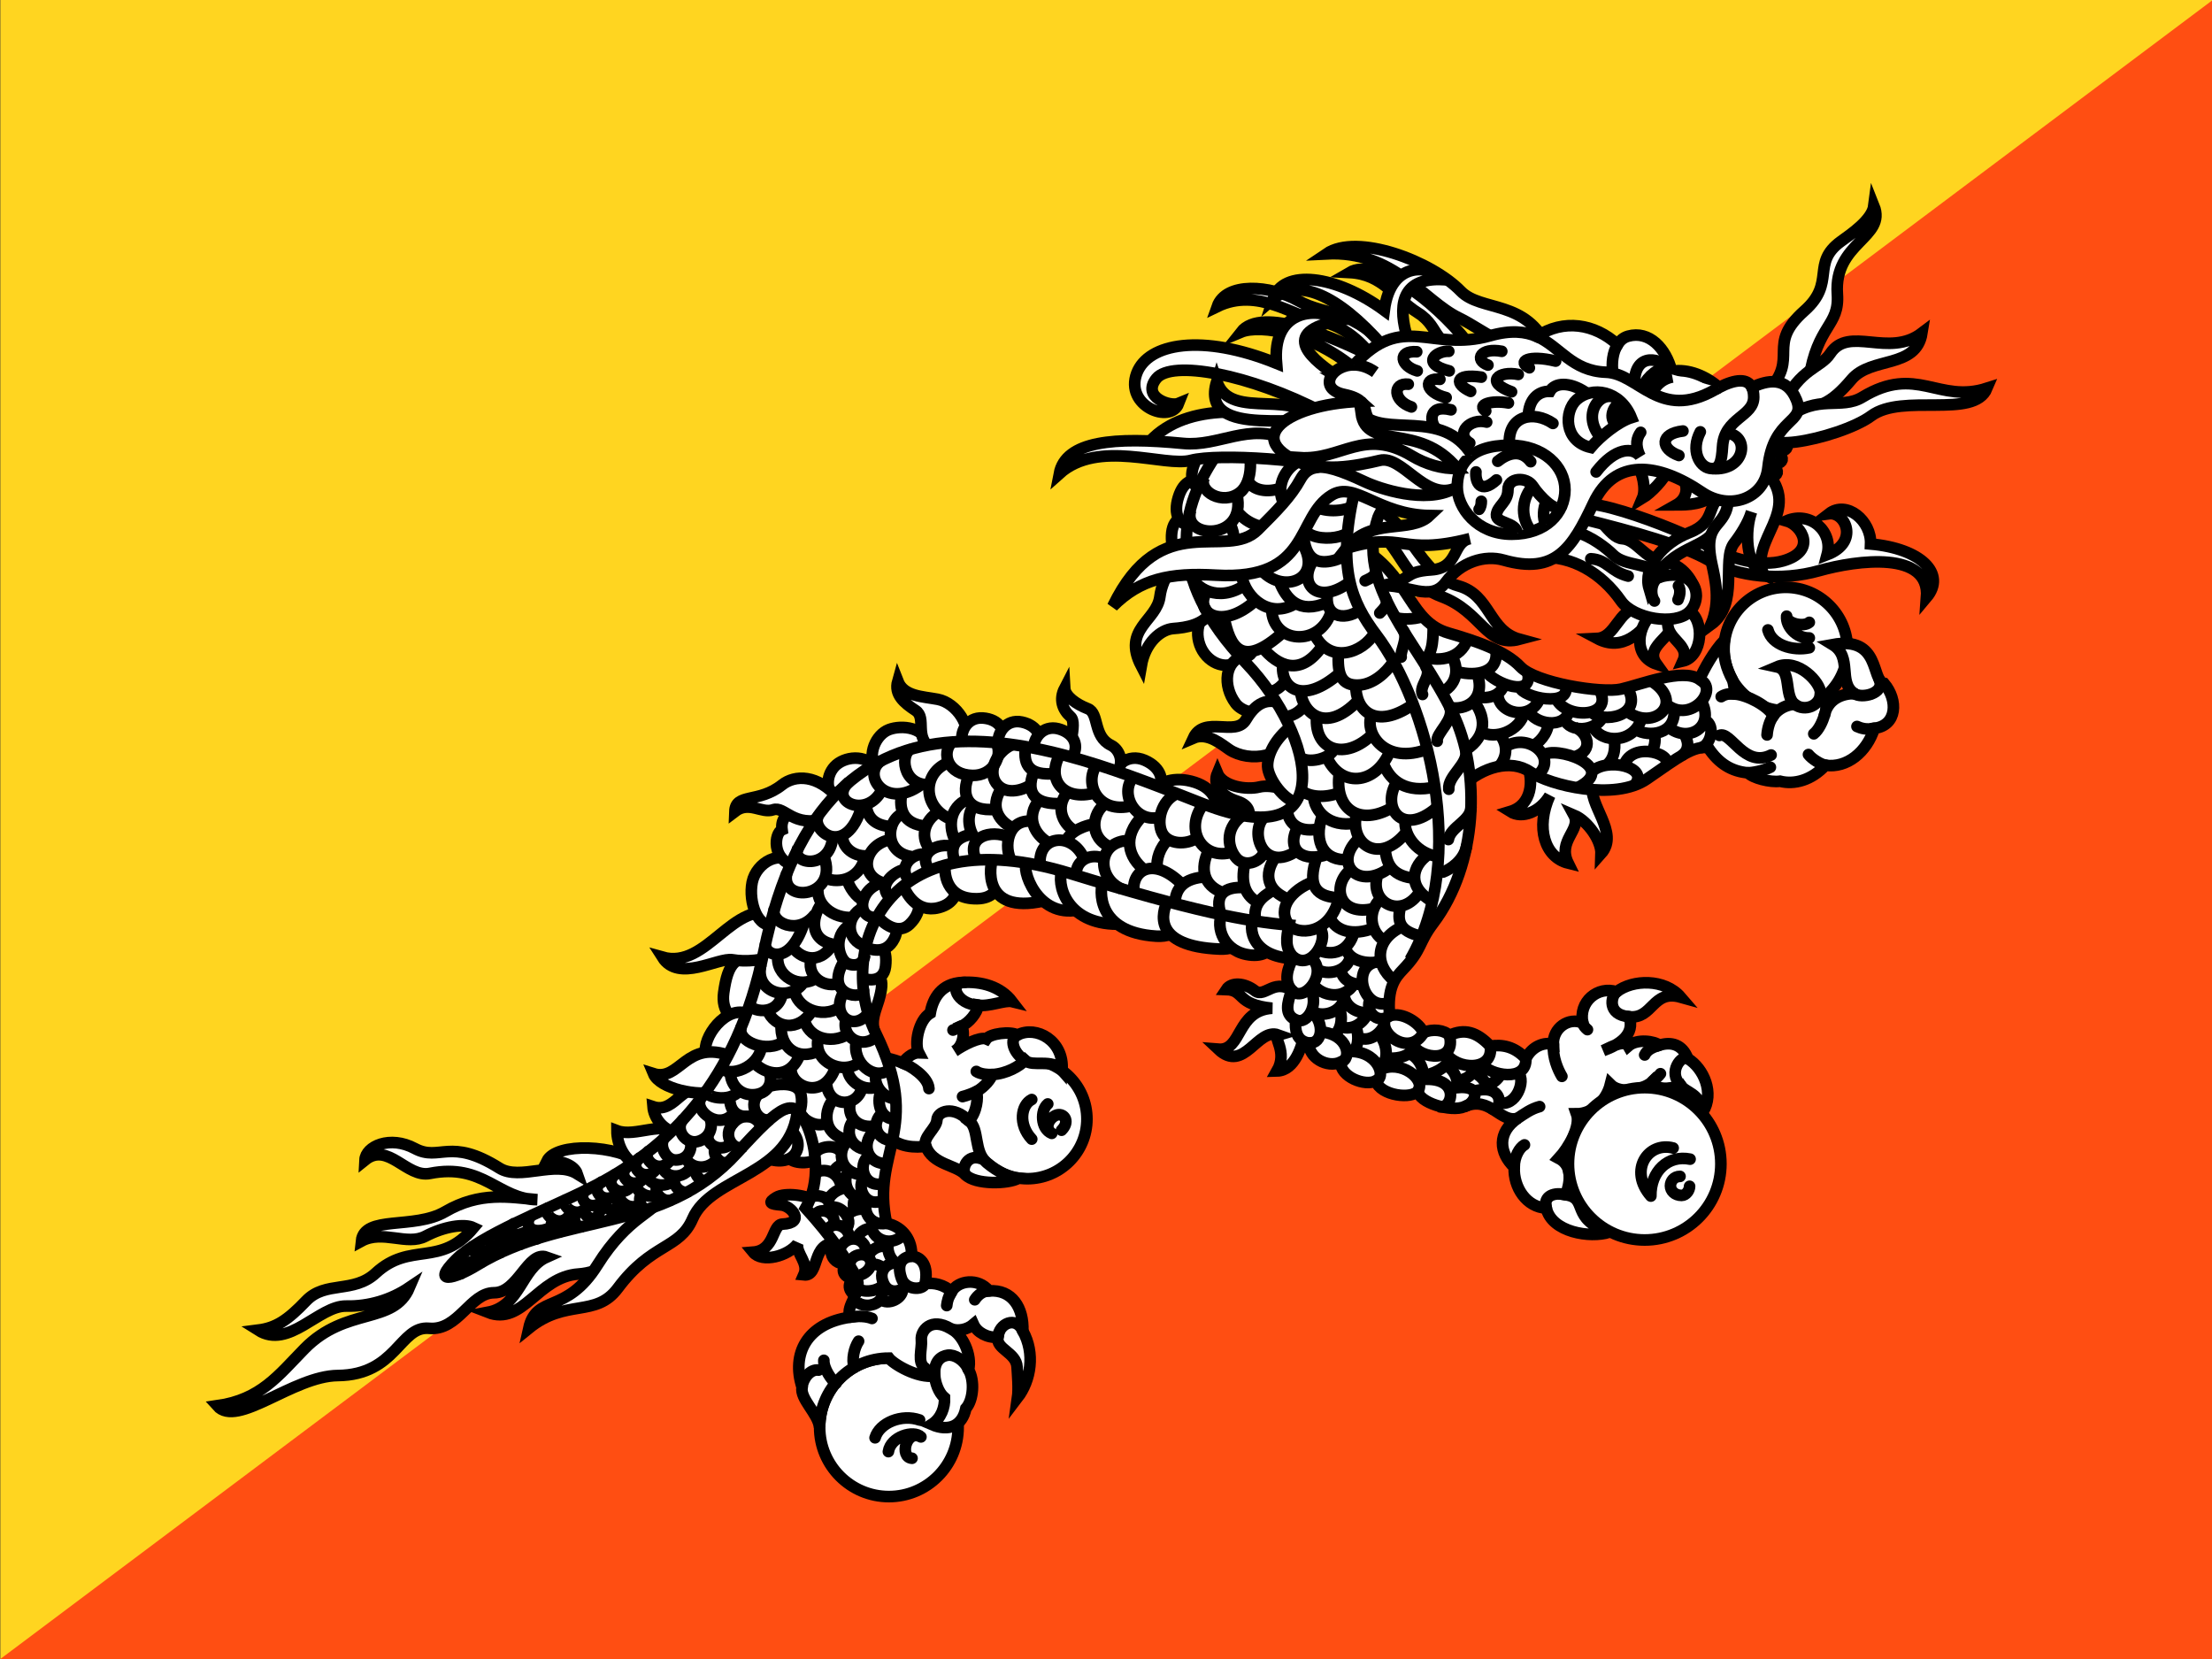 <svg width="40" height="30" viewBox="0 0 40 30" fill="none" xmlns="http://www.w3.org/2000/svg">
<rect x="0" y="0" width="40" height="30" fill="#333333" stroke="none"/>
<g clip-path="url(#clip0_1152_8743)">
<path d="M0.006 0H40.013V30H0.006V0Z" fill="#FFD520"/>
<path d="M0.006 30H40.013V0L0.006 30Z" fill="#FF4E12"/>
<path d="M21.587 9.379C21.338 9.29 21.177 9.419 21.185 9.741C21.193 10.063 21.362 10.248 21.611 10.127L21.587 9.379Z" fill="white" stroke="black" stroke-width="0.21"/>
<path d="M21.806 8.776C21.598 8.612 21.405 8.683 21.309 8.99C21.213 9.298 21.314 9.527 21.588 9.493L21.806 8.776V8.776Z" fill="white" stroke="black" stroke-width="0.21"/>
<path d="M22.152 8.193C21.973 7.997 21.77 8.036 21.627 8.324C21.483 8.612 21.545 8.855 21.822 8.865L22.152 8.193ZM21.925 11.029C21.619 11.142 21.587 11.56 21.78 11.818C21.973 12.075 22.327 12.124 22.521 11.818L21.925 11.029L21.925 11.029Z" fill="white" stroke="black" stroke-width="0.21"/>
<path d="M21.571 10.143C21.281 10.046 21.02 10.435 20.975 10.787C20.919 11.229 20.291 11.374 20.637 12.042C20.71 11.616 20.992 11.382 21.217 11.366C21.442 11.35 21.78 11.302 21.925 11.028L21.571 10.143ZM22.488 11.865C22.15 11.946 22.102 12.397 22.343 12.719C22.55 12.994 23.197 12.928 23.181 12.654L22.488 11.865V11.865ZM23.447 14.578C23.462 14.288 22.996 14.175 22.77 14.232C22.545 14.288 22.114 14.224 22.014 13.982C21.933 14.175 22.05 14.385 22.376 14.489C22.623 14.569 22.617 14.747 22.545 14.827C22.73 14.86 23.277 14.86 23.447 14.578Z" fill="white" stroke="black" stroke-width="0.21"/>
<path d="M23.181 12.727C22.851 12.582 22.655 12.803 22.529 13.017C22.344 13.331 21.773 12.928 21.579 13.347C21.841 13.234 22.107 13.475 22.231 13.556C22.585 13.79 23.27 13.717 23.366 13.17L23.181 12.727Z" fill="white" stroke="black" stroke-width="0.21"/>
<path d="M23.374 13.113C23.044 13.363 22.915 13.661 22.923 13.862C22.931 14.063 23.213 14.506 23.519 14.53C23.696 14.168 23.785 13.403 23.374 13.113ZM22.006 14.667C22.006 14.546 22.183 14.498 22.304 14.538C22.425 14.578 22.61 14.699 22.545 14.828L22.006 14.667ZM20.186 14.007C20.154 13.862 20.388 13.612 20.702 13.749C21.015 13.886 21.056 14.152 20.927 14.256L20.186 14.007Z" fill="white" stroke="black" stroke-width="0.21"/>
<path d="M20.951 14.272C20.927 14.192 21.153 14.031 21.539 14.127C21.925 14.224 22.02 14.473 22.006 14.667L20.951 14.272ZM20.146 14.007C20.348 13.854 20.271 13.564 20.09 13.476C19.76 13.315 19.881 12.896 19.672 12.816C19.462 12.735 19.261 12.59 19.253 12.445C19.148 12.647 19.213 12.832 19.358 12.96C19.503 13.089 19.245 13.612 19.43 13.749L20.146 14.007ZM15.832 13.894C15.663 13.629 15.261 13.677 15.091 13.862C14.922 14.047 14.947 14.321 15.108 14.442L15.832 13.894V13.894ZM16.798 13.5C16.734 13.146 16.307 13.105 16.074 13.194C15.84 13.283 15.679 13.637 15.832 13.894L16.798 13.5H16.798Z" fill="white" stroke="black" stroke-width="0.21"/>
<path d="M17.442 13.451C17.595 13.153 17.297 12.711 16.959 12.646C16.677 12.593 16.343 12.594 16.235 12.316C16.166 12.558 16.347 12.711 16.557 12.848C16.766 12.985 16.516 13.339 16.854 13.54L17.442 13.451Z" fill="white" stroke="black" stroke-width="0.21"/>
<path d="M17.41 13.462C17.34 13.248 17.482 12.964 17.772 12.984C18.061 13.004 18.226 13.214 18.098 13.477L17.41 13.462Z" fill="white" stroke="black" stroke-width="0.21"/>
<path d="M18.054 13.478C18.014 13.257 18.195 12.996 18.479 13.057C18.762 13.117 18.896 13.348 18.733 13.59L18.054 13.478Z" fill="white" stroke="black" stroke-width="0.21"/>
<path d="M18.693 13.579C18.664 13.357 18.858 13.105 19.139 13.179C19.419 13.254 19.541 13.491 19.366 13.725L18.693 13.579ZM13.836 17.267C13.297 17.267 13.165 17.395 13.087 17.951C12.991 18.643 13.933 18.724 13.836 17.267Z" fill="white" stroke="black" stroke-width="0.21"/>
<path d="M14.078 16.543C13.248 16.229 12.798 17.541 11.977 17.308C12.271 17.774 12.983 17.308 13.248 17.356C13.699 17.436 14.673 17.267 14.078 16.543ZM13.538 18.338C13.127 18.153 12.685 18.781 12.765 19.054C12.867 19.402 13.804 19.119 13.538 18.338ZM11.623 21.043C11.848 21.107 12.121 21.236 12.073 21.67C12.025 22.105 11.204 22.99 10.463 23.038C9.723 23.087 9.457 23.98 8.821 23.731C9.417 23.618 9.417 22.942 9.884 22.733C9.546 22.612 9.369 23.377 8.934 23.377C8.5 23.377 8.29 24.069 7.759 24.02C7.228 23.972 7.172 24.863 6.109 24.874C5.296 24.882 4.29 25.831 3.928 25.421C4.717 25.308 5.035 24.871 5.505 24.391C6.262 23.618 7.115 23.964 7.405 23.28C7.068 23.508 6.669 23.626 6.262 23.618C5.767 23.608 5.224 24.407 4.668 24.053C4.99 24.012 5.199 23.876 5.538 23.521C5.884 23.159 6.392 23.393 6.793 23.023C7.421 22.443 7.96 22.926 8.564 22.201C8.395 22.121 8.033 22.177 7.695 22.354C7.357 22.532 6.922 22.233 6.536 22.443C6.584 21.968 7.485 22.24 8.049 21.912C8.685 21.541 9.212 21.65 9.715 21.694C9.015 21.69 8.741 21.026 7.775 21.219C7.354 21.304 7.019 20.64 6.6 20.978C6.612 20.729 7.051 20.527 7.502 20.769C7.952 21.01 8.134 20.558 9.031 21.123C9.401 21.356 10.037 20.978 10.439 21.227C10.387 21.075 10.158 20.978 9.888 20.998C10.057 20.652 11.148 20.696 11.623 21.043L11.623 21.043Z" fill="white" stroke="black" stroke-width="0.21"/>
<path d="M12.339 20.518C11.985 20.245 11.494 20.575 11.156 20.446C11.156 20.671 11.268 21.009 11.639 21.138C11.751 21.058 12.258 20.615 12.339 20.518Z" fill="white" stroke="black" stroke-width="0.21"/>
<path d="M12.895 19.738C12.339 19.457 12.242 20.157 11.808 20.012C11.824 20.213 11.985 20.463 12.339 20.519L12.895 19.738H12.895Z" fill="white" stroke="black" stroke-width="0.21"/>
<path d="M13.225 19.101C12.403 18.779 12.299 19.568 11.816 19.415C11.929 19.689 12.621 19.834 12.975 19.737L13.225 19.101ZM14.351 15.648C14.134 15.342 13.675 15.592 13.602 15.954C13.53 16.316 13.707 16.823 14.013 16.711L14.351 15.648Z" fill="white" stroke="black" stroke-width="0.21"/>
<path d="M14.906 14.683C14.528 14.595 14.094 14.635 14.142 15.005C13.997 15.069 13.957 15.544 14.351 15.649L14.906 14.683V14.683Z" fill="white" stroke="black" stroke-width="0.21"/>
<path d="M15.156 14.434C14.786 13.999 14.373 14.009 14.142 14.193C13.715 14.531 13.301 14.337 13.289 14.675C13.546 14.478 13.771 14.716 13.981 14.643C14.19 14.571 14.343 14.973 14.923 14.804L15.156 14.434ZM14.262 20.93C14.319 21.035 14.665 21.083 14.834 20.906C15.058 20.671 14.81 20.02 14.456 19.972C14.101 19.924 14.069 20.705 14.262 20.93H14.262Z" fill="white" stroke="black" stroke-width="0.21"/>
<path d="M13.86 20.945C14.367 21.13 14.584 20.712 14.311 20.446C14.238 20.535 13.973 20.857 13.86 20.945Z" fill="white" stroke="black" stroke-width="0.21"/>
<path d="M11.96 21.637C11.864 21.927 11.365 21.975 10.802 22.877C10.238 23.778 9.699 23.4 9.562 24.02C10.238 23.472 10.769 23.836 11.172 23.295C11.783 22.474 12.287 22.592 12.524 22.04C12.862 21.251 14.343 21.267 14.424 20.027C13.925 19.931 12.347 21.267 11.96 21.637V21.637ZM24.662 9.467C25.306 9.676 25.322 10.513 26.062 10.787C26.803 11.061 26.875 11.721 27.479 11.56C26.916 11.407 26.956 10.755 26.369 10.594C25.679 10.405 25.419 9.354 24.871 9.193M27.616 13.838C27.729 14.095 27.713 14.554 27.31 14.675C27.527 14.812 27.849 14.683 28.026 14.385C27.761 14.972 27.938 15.504 28.357 15.608C28.155 15.198 28.606 15.005 28.461 14.739C28.727 14.852 28.96 15.214 28.952 15.439C29.298 15.053 28.695 14.538 28.807 14.176L27.616 13.838ZM23.447 17.974C23.052 17.628 22.884 18.065 22.69 17.914C22.509 17.773 22.267 17.753 22.175 17.894C22.513 17.906 22.348 18.168 23.004 18.232C22.348 18.276 22.469 19.009 22.03 18.973C22.497 19.415 22.738 18.578 23.116 18.715C23.004 18.747 23.294 19.013 23.092 19.367C23.418 19.359 23.551 18.908 23.591 18.675L23.447 17.974ZM14.761 21.734C14.617 21.613 14.198 21.556 14.037 21.653C13.876 21.75 13.932 21.774 14.126 21.79C14.319 21.806 14.568 22.119 14.15 22.136C13.957 22.144 14.021 22.611 13.619 22.643C13.784 22.844 14.255 22.712 14.424 22.49C14.391 22.671 14.633 22.836 14.536 23.054C14.834 23.086 14.661 22.45 15.132 22.482C14.939 22.506 15.019 22.941 15.357 22.828C15.156 22.925 15.261 23.158 15.486 23.102C15.341 23.15 15.293 23.335 15.494 23.44C15.687 23.174 15.47 22.225 14.761 21.734ZM32.292 12.852C32.909 12.852 33.408 12.353 33.408 11.737C33.408 11.121 32.908 10.621 32.292 10.621C31.676 10.621 31.177 11.121 31.177 11.737C31.177 12.353 31.676 12.852 32.292 12.852Z" fill="white"/>
<path d="M24.662 9.467C25.306 9.676 25.322 10.513 26.062 10.787C26.803 11.061 26.875 11.721 27.479 11.56C26.916 11.407 26.956 10.755 26.369 10.594C25.679 10.405 25.419 9.354 24.871 9.193M11.96 21.637C11.864 21.927 11.365 21.975 10.802 22.877C10.238 23.778 9.699 23.4 9.562 24.02C10.238 23.472 10.769 23.836 11.172 23.295C11.783 22.474 12.287 22.592 12.524 22.04C12.862 21.251 14.343 21.267 14.424 20.027C13.925 19.931 12.347 21.267 11.96 21.637V21.637ZM27.616 13.838C27.729 14.095 27.713 14.554 27.31 14.675C27.527 14.812 27.849 14.683 28.026 14.385C27.761 14.972 27.938 15.504 28.357 15.608C28.155 15.198 28.606 15.005 28.461 14.739C28.727 14.852 28.96 15.214 28.952 15.439C29.298 15.053 28.695 14.538 28.807 14.176L27.616 13.838ZM23.447 17.974C23.052 17.628 22.884 18.065 22.69 17.914C22.509 17.773 22.267 17.753 22.175 17.894C22.513 17.906 22.348 18.168 23.004 18.232C22.348 18.276 22.469 19.009 22.03 18.973C22.497 19.415 22.738 18.578 23.116 18.715C23.004 18.747 23.294 19.013 23.092 19.367C23.418 19.359 23.551 18.908 23.591 18.675L23.447 17.974ZM14.761 21.733C14.617 21.613 14.198 21.556 14.037 21.653C13.876 21.75 13.932 21.774 14.126 21.79C14.319 21.806 14.568 22.119 14.15 22.136C13.957 22.144 14.021 22.611 13.619 22.643C13.784 22.844 14.255 22.712 14.424 22.49C14.391 22.671 14.633 22.836 14.536 23.054C14.834 23.086 14.661 22.45 15.132 22.482C14.939 22.506 15.019 22.941 15.357 22.828C15.156 22.925 15.261 23.158 15.486 23.102C15.341 23.15 15.293 23.335 15.494 23.44C15.687 23.174 15.47 22.225 14.761 21.733ZM32.292 12.852C32.909 12.852 33.408 12.353 33.408 11.737C33.408 11.121 32.908 10.621 32.292 10.621C31.676 10.621 31.177 11.121 31.177 11.737C31.177 12.353 31.676 12.852 32.292 12.852Z" stroke="black" stroke-width="0.21"/>
<path d="M26.465 14.2C26.803 13.878 27.318 13.717 27.672 13.959C28.026 14.2 29.202 14.49 29.781 14.087C30.361 13.685 30.634 13.476 30.892 13.524C31.085 13.814 31.319 13.95 31.608 13.975C31.697 14.071 32.011 14.152 32.188 14.127C32.445 14.192 32.759 14.111 33.009 13.838C33.395 13.894 33.757 13.604 33.894 13.17C34.305 13.121 34.329 12.663 34.071 12.357C33.83 12.309 34.015 11.495 33.138 11.656C33.508 11.882 33.226 12.333 33.532 12.542C33.323 12.542 33.053 12.63 32.989 12.944C33.069 12.727 32.977 12.582 32.92 12.534C32.928 12.349 32.518 11.894 32.132 12.059C32.409 12.119 32.252 12.566 32.453 12.735C32.309 12.743 32.156 12.816 32.067 12.944C31.962 12.759 31.592 12.566 31.367 12.55C31.367 12.486 31.355 12.357 31.327 12.292C31.226 12.099 31.142 11.87 31.182 11.576C30.988 11.785 30.828 12.075 30.731 12.284C30.425 12.075 29.669 12.381 29.314 12.461C28.96 12.542 27.769 12.349 27.495 12.059C27.222 11.769 26.691 11.592 26.192 11.447C25.505 11.248 25.499 10.498 24.742 9.982C24.727 10.916 26.143 13.878 26.465 14.2H26.465ZM18.577 21.315C19.173 21.315 19.655 20.832 19.655 20.236C19.655 19.641 19.173 19.158 18.577 19.158C17.981 19.158 17.498 19.641 17.498 20.236C17.498 20.832 17.981 21.315 18.577 21.315Z" fill="white" stroke="black" stroke-width="0.21"/>
<path d="M16.001 20.486C16.218 20.768 16.589 20.752 16.742 20.728C16.87 21.066 17.281 21.058 17.458 21.243C17.635 21.428 18.239 21.412 18.416 21.307C18.255 21.291 18.046 21.195 17.844 21.026C17.601 20.822 17.715 20.414 17.522 20.269C17.667 20.108 17.691 19.843 17.659 19.738C17.812 19.649 17.925 19.504 17.941 19.432C18.206 19.416 18.44 19.279 18.537 19.174C18.673 19.303 19.019 19.134 19.205 19.352C19.245 18.82 18.738 18.539 18.4 18.716C18.263 18.643 17.901 18.692 17.836 18.788C17.724 18.74 17.41 18.901 17.265 19.005C17.426 18.917 17.45 18.651 17.386 18.555C17.522 18.498 17.675 18.313 17.691 18.176C17.884 18.209 18.174 18.08 18.303 18.112C18.094 17.838 17.748 17.742 17.394 17.766C17.027 17.786 16.87 18.044 16.822 18.321C16.605 18.45 16.532 18.885 16.613 19.038C16.488 19.034 16.371 19.154 16.323 19.223C16.154 19.15 15.913 19.098 15.739 19.098M15.816 18.659C15.744 18.45 15.84 18.262 15.889 18.096C16.013 17.674 15.937 17.565 15.559 17.621C15.526 17.822 15.72 18.482 15.816 18.659Z" fill="white"/>
<path d="M16.001 20.486C16.218 20.768 16.589 20.752 16.742 20.728C16.87 21.066 17.281 21.058 17.458 21.243C17.635 21.428 18.239 21.412 18.416 21.307C18.255 21.291 18.046 21.195 17.844 21.026C17.601 20.822 17.715 20.414 17.522 20.269C17.667 20.108 17.691 19.843 17.659 19.738C17.812 19.649 17.925 19.504 17.941 19.432C18.206 19.416 18.44 19.279 18.537 19.174C18.673 19.303 19.019 19.134 19.205 19.352C19.245 18.82 18.738 18.539 18.4 18.716C18.263 18.643 17.901 18.692 17.836 18.788C17.724 18.74 17.41 18.901 17.265 19.005C17.426 18.917 17.45 18.651 17.386 18.555C17.522 18.498 17.675 18.313 17.691 18.176C17.884 18.209 18.174 18.08 18.303 18.112C18.094 17.838 17.748 17.742 17.394 17.766C17.027 17.786 16.87 18.044 16.822 18.321C16.605 18.45 16.532 18.885 16.613 19.038C16.488 19.034 16.371 19.154 16.323 19.223C16.154 19.15 15.913 19.098 15.739 19.098M15.816 18.659C15.744 18.45 15.84 18.262 15.889 18.096C16.013 17.674 15.937 17.565 15.559 17.621C15.526 17.822 15.72 18.482 15.816 18.659Z" stroke="black" stroke-width="0.21"/>
<path d="M15.539 17.645C15.635 17.741 15.977 17.786 16.013 17.48C16.055 17.129 15.913 16.993 15.607 17.13C15.583 17.21 15.555 17.54 15.539 17.645Z" fill="white" stroke="black" stroke-width="0.21"/>
<path d="M15.611 17.118C15.74 17.171 16.017 17.275 16.17 16.977C16.299 16.728 16.13 16.535 15.864 16.551C15.8 16.623 15.671 16.881 15.611 17.118Z" fill="white" stroke="black" stroke-width="0.21"/>
<path d="M15.848 16.526C15.881 16.623 16.211 16.945 16.452 16.711C16.694 16.478 16.694 16.132 16.331 16.003C16.235 16.019 15.945 16.357 15.848 16.526V16.526Z" fill="white" stroke="black" stroke-width="0.21"/>
<path d="M16.331 16.004C16.403 16.205 16.629 16.551 17.047 16.39C17.466 16.229 17.289 15.706 17.096 15.602C16.983 15.61 16.524 15.819 16.331 16.004Z" fill="white" stroke="black" stroke-width="0.21"/>
<path d="M17.096 15.6C17.064 15.777 17.096 16.26 17.667 16.252C18.239 16.244 18.078 15.576 17.933 15.479C17.7 15.479 17.305 15.488 17.096 15.6Z" fill="white" stroke="black" stroke-width="0.21"/>
<path d="M17.957 15.505C17.893 15.641 17.747 16.542 18.867 16.293C19.011 16.261 19.39 15.432 17.957 15.505Z" fill="white" stroke="black" stroke-width="0.21"/>
<path d="M18.569 15.585C18.456 15.697 18.745 16.607 19.502 16.454C20.259 16.301 19.623 15.44 18.569 15.585Z" fill="white" stroke="black" stroke-width="0.21"/>
<path d="M19.212 15.722C19.092 15.971 19.273 16.712 20.207 16.712C21.053 16.712 20.162 15.738 19.212 15.722Z" fill="white" stroke="black" stroke-width="0.21"/>
<path d="M19.945 15.939C19.884 16.077 19.81 16.862 20.911 16.929C21.708 16.977 21.515 15.85 19.945 15.939Z" fill="white" stroke="black" stroke-width="0.21"/>
<path d="M21.128 16.269C20.992 16.51 20.847 17.114 22.054 17.162C22.828 17.193 22.352 16.285 21.128 16.269Z" fill="white" stroke="black" stroke-width="0.21"/>
<path d="M22.135 16.454C21.957 16.695 22.088 17.169 22.537 17.259C23.1 17.372 23.181 16.84 22.795 16.583C22.408 16.325 22.135 16.454 22.135 16.454V16.454Z" fill="white" stroke="black" stroke-width="0.21"/>
<path d="M22.682 16.566C22.553 16.792 22.633 17.339 23.487 17.339C23.664 17.339 24.34 16.647 22.682 16.566ZM16.074 27.063C16.765 27.063 17.326 26.502 17.326 25.811C17.326 25.119 16.765 24.558 16.074 24.558C15.383 24.558 14.822 25.119 14.822 25.811C14.822 26.502 15.383 27.063 16.074 27.063Z" fill="white" stroke="black" stroke-width="0.21"/>
<path d="M25.257 8.856C25.161 8.953 24.96 9.242 24.919 9.355C24.501 10.611 25.618 11.549 26.272 12.897C26.787 13.959 26.722 15.633 25.917 16.696C25.642 17.059 25.724 17.163 25.37 17.533C25.234 17.675 25.08 17.855 25.129 18.37C25.354 18.29 25.676 18.499 25.74 18.676C25.901 18.595 26.127 18.628 26.207 18.724C26.481 18.595 26.706 18.66 26.948 18.917C27.157 18.885 27.382 18.917 27.592 19.143C27.704 18.917 27.93 18.837 28.09 18.885C28.075 18.595 28.364 18.386 28.622 18.499C28.541 18.112 28.895 17.823 29.234 17.935C29.523 17.71 30.103 17.694 30.393 18.032C29.877 17.887 29.894 18.434 29.459 18.386C29.572 18.708 29.282 18.893 28.992 18.998C29.177 18.909 29.378 18.805 29.443 18.917C29.604 18.776 29.926 18.829 30.006 18.901C30.22 18.833 30.425 18.885 30.521 19.143C30.811 19.32 31.004 19.77 30.795 20.108C30.731 19.754 30.489 19.77 30.393 19.626C30.167 19.706 29.942 19.706 29.877 19.561C29.749 19.69 29.314 19.803 29.121 19.61C29.049 19.899 28.799 20.141 28.509 20.141C28.59 20.366 28.364 20.753 28.187 20.946C28.461 21.09 28.38 21.413 28.316 21.606C28.735 21.67 28.38 22.04 29.105 22.282C28.751 22.394 28.058 22.282 27.962 21.847C27.608 21.831 27.366 21.477 27.382 21.107C27.109 20.849 27.068 20.479 27.447 20.221C27.125 20.318 26.948 19.803 26.481 20.012C26.249 20.116 25.636 19.939 25.644 19.722C25.547 19.883 24.96 19.819 24.879 19.545C24.686 19.65 24.235 19.473 24.243 19.207C23.994 19.32 23.656 19.119 23.672 18.861C23.438 18.829 23.414 18.619 23.43 18.442C23.221 18.346 23.277 18.145 23.358 17.903C23.213 17.742 23.277 17.517 23.39 17.308C23.229 17.146 23.261 16.953 23.309 16.728C22.537 16.664 21.569 16.477 19.349 15.794C16.001 14.764 15.1 17.179 15.84 18.692C16.694 20.438 15.743 20.817 16.033 22.121C16.339 22.185 16.5 22.443 16.484 22.716C16.665 22.724 16.794 22.893 16.729 23.215C16.882 23.187 17.08 23.232 17.208 23.36C17.321 23.151 17.691 23.103 17.885 23.344C18.303 23.312 18.512 23.65 18.496 24.069C18.721 24.471 18.641 24.962 18.4 25.276C18.424 25.107 18.4 24.866 18.392 24.721C18.377 24.454 18.005 24.399 18.046 24.181C17.852 24.197 17.667 24.093 17.603 23.948C17.49 24.044 17.329 24.077 17.192 24.029C17.41 24.125 17.579 24.511 17.514 24.769C17.627 24.962 17.603 25.316 17.466 25.469C17.402 25.783 17.16 25.896 16.846 25.759C17.023 25.646 17.088 25.445 17.08 25.276C16.967 25.18 16.911 24.994 16.903 24.881C16.589 24.93 16.154 24.664 16.074 24.559C15.382 24.559 14.822 25.12 14.822 25.811C14.79 25.554 14.464 25.3 14.504 25.083C14.311 24.487 14.585 23.932 15.373 23.819C15.277 23.594 15.615 23.36 15.486 23.103C15.322 22.774 15.019 22.346 14.569 21.847C14.842 21.38 14.762 20.753 14.601 20.366C14.37 19.811 14.15 19.948 13.329 20.849C11.991 22.318 10.206 21.912 8.628 22.877C8.209 23.134 7.791 23.232 8.242 22.781C8.693 22.33 9.884 21.88 10.657 21.493C12.104 20.77 13.329 19.561 13.812 17.211C14.947 11.688 19.124 13.508 21.764 14.539C24.242 15.506 23.792 13.315 22.537 11.995C21.027 10.409 21.329 9.162 22.038 8.164C23.309 7.987 25.748 8.43 25.257 8.856L25.257 8.856Z" fill="white" stroke="black" stroke-width="0.21"/>
<path d="M29.741 22.423C30.502 22.423 31.119 21.806 31.119 21.046C31.119 20.285 30.502 19.668 29.741 19.668C28.98 19.668 28.363 20.285 28.363 21.046C28.363 21.806 28.98 22.423 29.741 22.423Z" fill="white" stroke="black" stroke-width="0.21"/>
<path d="M24.485 8.92C24.179 10.272 24.437 10.884 24.887 11.479C25.819 12.71 26.562 15.52 25.499 17.355" stroke="black" stroke-width="0.21"/>
<path d="M26.094 15.77C26.223 15.721 26.465 15.569 26.521 15.303M26.191 15.182C26.231 14.949 26.593 14.848 26.601 14.599M26.199 14.272C26.175 14.031 26.561 13.813 26.505 13.572M25.99 13.403C25.958 13.266 26.312 13.009 26.215 12.791M25.724 12.558C25.652 12.405 25.893 12.228 25.789 12.067M25.338 11.882C25.314 11.777 25.463 11.548 25.382 11.411M24.951 11.085C24.983 11.045 25.113 10.948 25.06 10.828M24.686 10.502C24.738 10.473 24.895 10.425 24.875 10.309" stroke="black" stroke-width="0.21" stroke-linecap="round"/>
<path d="M16.629 25.678C16.307 25.565 15.905 25.726 15.824 26M16.065 26.25C16.106 25.976 16.524 25.855 16.653 25.984C16.387 25.839 16.259 26.354 16.492 26.37M18.657 19.883C18.464 19.98 18.408 20.334 18.657 20.599M18.947 19.963C18.81 20.076 18.818 20.414 19.019 20.495C18.85 20.374 19.019 20.165 19.14 20.157C19.261 20.149 19.341 20.294 19.196 20.438M30.256 20.76C29.805 20.639 29.443 21.163 29.853 21.629C29.845 21.178 30.167 20.881 30.562 20.961M30.38 21.273C30.27 21.273 30.207 21.36 30.207 21.444C30.207 21.532 30.284 21.617 30.409 21.617C30.489 21.617 30.553 21.525 30.553 21.452M31.97 11.391C32.042 11.665 32.421 11.777 32.718 11.713M32.718 11.536C32.485 11.544 32.292 11.327 32.308 11.142C32.308 11.278 32.622 11.343 32.718 11.254" stroke="black" stroke-width="0.21" stroke-linecap="round" stroke-linejoin="round"/>
<path d="M16.741 20.727C16.677 20.566 16.935 20.405 16.943 20.252C16.951 20.099 17.232 19.979 17.522 20.268M17.385 18.554C17.329 18.578 17.281 18.611 17.233 18.627M17.941 19.431C17.872 19.435 17.732 19.427 17.655 19.375M17.659 19.737C17.603 19.765 17.478 19.814 17.406 19.83M14.898 24.599C14.89 24.744 15.035 24.953 15.116 25.017M15.526 24.253C15.446 24.373 15.398 24.583 15.446 24.728M16.725 24.736C16.581 24.639 16.677 24.39 16.661 24.229C16.645 24.068 16.83 23.81 17.192 24.027M15.373 23.818C15.518 23.794 15.671 23.802 15.768 23.842M17.208 23.359C17.144 23.448 17.128 23.544 17.12 23.609M17.884 23.343C17.772 23.343 17.675 23.424 17.627 23.504M16.323 19.222C16.452 19.267 16.786 19.472 16.798 19.685M17.691 18.176C17.297 18.168 17.144 17.765 17.442 17.765M18.4 18.715C18.247 18.779 18.32 19.045 18.537 19.174M17.458 21.242C17.381 21.146 17.482 20.864 17.732 20.949M18.045 24.18C18.061 23.935 18.371 23.79 18.496 24.068M16.902 24.88C16.882 24.611 17.019 24.522 17.14 24.506C17.261 24.49 17.434 24.59 17.514 24.768M14.504 25.082C14.52 24.921 14.657 24.752 14.802 24.776M29.233 17.934C29.129 18.011 29.06 18.353 29.459 18.385M28.622 18.498C28.622 18.538 28.674 18.594 28.706 18.619M30.521 19.142C30.417 19.061 30.147 19.387 30.393 19.625M27.962 21.846C27.901 21.617 28.115 21.556 28.316 21.605M27.447 20.22C27.567 20.14 27.688 20.051 27.841 20.011M27.382 21.105C27.382 20.912 27.479 20.751 27.567 20.703M28.09 18.884C28.074 19.118 28.171 19.343 28.244 19.464M30.006 18.9C29.89 18.937 29.785 18.981 29.741 19.077M29.877 19.56C29.934 19.512 29.998 19.456 30.026 19.416M32.92 12.533C32.92 12.759 32.638 12.879 32.453 12.735M33.532 12.541C33.657 12.638 34.087 12.545 33.986 12.296M33.008 13.837C32.92 13.821 32.767 13.725 32.703 13.644M33.894 13.169C33.749 13.201 33.653 13.169 33.58 13.137M31.608 13.974C31.688 13.974 31.881 13.942 32.014 13.874M31.366 12.55C31.262 12.538 31.185 12.558 31.125 12.598M32.988 12.944C32.96 13.044 32.888 13.201 32.799 13.27" stroke="black" stroke-width="0.21" stroke-linecap="round"/>
<path d="M31.093 13.299C31.294 13.21 31.544 13.895 32.027 13.653M32.067 12.944C32.002 13.033 31.962 13.17 31.954 13.29" stroke="black" stroke-width="0.21" stroke-linecap="round" stroke-linejoin="round"/>
<path d="M22.441 11.898C22.505 11.89 22.617 11.866 22.642 11.785M14.158 19.391C14.399 19.528 14.569 19.762 14.464 20.108M25.225 11.157C25.297 11.206 25.571 11.206 25.724 11.149M25.918 11.318C25.909 11.431 25.942 11.857 25.724 11.946M25.805 11.89C26.006 11.954 26.409 11.93 26.538 11.56M26.256 11.873C26.36 12.034 26.392 12.348 26.078 12.517M26.336 12.139C26.569 12.22 27.109 12.228 27.052 11.769M26.867 12.139C27.029 12.365 27.737 12.63 27.624 12.163M26.215 12.791C26.489 12.855 26.875 12.67 26.714 12.187M27.487 12.429C27.527 12.614 28.429 12.807 28.308 12.389M28.139 12.63C28.308 13.017 29.201 12.984 28.92 12.469M28.775 12.871C28.952 13.089 29.741 12.96 29.427 12.437M29.419 12.863C29.91 13.233 30.481 12.702 29.861 12.316M30.143 12.743C30.578 13.089 31.109 12.461 30.731 12.284M26.706 12.598C26.843 12.638 27.133 12.622 27.197 12.372M27.088 12.541C27.072 12.908 27.688 13.048 27.845 12.626M27.64 12.855C27.753 13.097 28.292 13.193 28.38 12.847M28.292 13.008C28.381 13.25 28.847 13.226 28.976 12.976M28.807 13.137C28.952 13.451 29.547 13.451 29.684 12.992M29.58 13.193C29.813 13.338 30.312 13.282 30.272 12.831M30.175 13.153C30.521 13.435 31.013 13.161 30.771 12.686M30.747 13.523C30.932 13.491 31.029 13.121 30.835 13.024M26.457 13.588C26.843 13.379 26.916 13.024 26.65 12.678M26.787 13.234C27.028 13.379 27.487 13.226 27.568 12.872M27.117 13.274C27.254 13.451 27.278 13.668 27.101 13.869M27.23 13.499C27.656 13.234 28.187 13.725 27.793 14.023M27.721 13.475C27.817 13.451 27.986 13.274 28.002 13.073M27.913 13.66C28.09 13.475 29.298 13.854 28.533 14.24M28.477 13.153C28.71 13.242 28.831 13.572 28.477 13.684M28.783 13.958C29.041 13.693 29.846 13.862 29.556 14.2M29.363 13.853C29.507 13.362 30.369 13.668 30.087 13.869M29.186 13.362C29.21 13.459 29.218 13.7 29.057 13.829M29.91 13.266C29.942 13.346 29.934 13.499 29.862 13.596M30.457 13.274C30.505 13.362 30.586 13.531 30.409 13.668M23.567 9.571C23.575 10.03 23.736 10.336 24.356 10.046M23.761 10.119C23.455 10.529 23.801 10.972 24.404 10.529M22.819 10.32C23.237 10.771 23.986 10.441 23.503 9.756M24.01 10.706C23.929 11.149 24.292 11.238 24.589 11.036M22.448 10.392C22.525 10.837 22.98 11.189 23.422 10.915M22.996 11.004C22.996 11.64 23.873 11.713 24.075 11.053M23.761 11.455C24.042 12.034 24.654 11.801 24.855 11.447M23.14 10.529C23.253 10.811 23.479 11.125 24.002 10.892M21.531 10.392C21.604 10.626 22.022 10.907 22.505 10.585M21.828 10.69C21.571 11.069 22.086 11.423 22.706 10.859M22.134 11.157C22.239 11.688 22.448 12.115 23.205 11.431M22.826 11.704C23.1 12.042 23.519 12.252 23.913 11.68" stroke="black" stroke-width="0.21"/>
<path d="M24.203 11.801C24.179 12.203 24.259 12.404 24.573 12.388C24.821 12.376 25.056 12.179 25.193 11.97M24.517 12.389C24.509 12.848 24.871 13.21 25.547 12.743M24.798 12.928C24.67 13.274 25.056 13.837 25.813 13.547M23.197 12.01C23.149 12.453 23.559 12.751 24.219 12.179M23.519 12.501C23.543 12.864 23.953 13.298 24.557 12.67M23.808 12.96C23.76 13.58 24.332 13.757 24.814 13.282M22.947 12.501C23.076 12.509 23.181 12.397 23.245 12.316M23.221 12.952C23.334 12.976 23.527 12.871 23.591 12.742M23.503 13.684C23.632 13.821 24.066 13.725 24.123 13.539M23.986 13.676C24.227 14.24 24.871 14.216 25.137 13.58M25.016 13.805C25.137 14.135 25.443 14.345 25.942 14.232M25.257 14.143C24.976 14.602 25.346 15.141 25.974 14.61M25.41 14.827C25.378 15.117 25.644 15.447 26.006 15.487M24.219 13.982C24.122 14.634 24.589 14.948 25.177 14.602M23.535 14.296C23.688 14.417 23.962 14.433 24.219 14.336M24.533 14.715C24.388 15.262 24.951 15.656 25.434 15.045M23.752 14.385C23.761 14.666 24.034 14.972 24.509 14.884M25.837 15.447C25.515 15.665 25.451 16.051 25.901 16.3M25.048 15.334C25.064 15.664 25.217 15.849 25.579 15.882M24.573 15.165C24.09 15.608 24.565 16.123 25.137 15.688M24.911 15.825C24.75 16.332 25.354 16.638 25.676 16.123M23.913 14.747C23.736 15.246 23.962 15.576 24.372 15.544M23.277 14.65C23.302 14.948 23.559 15.053 23.849 14.988M23.462 14.964C23.245 15.383 23.575 15.608 24.01 15.447M25.33 16.381C25.257 16.646 25.298 16.84 25.692 16.928M25.354 16.759C24.879 16.977 24.839 17.435 25.209 17.733M24.971 16.248C24.722 16.474 24.77 16.864 25.044 17.017M22.859 14.779C22.585 15.049 22.847 15.793 23.45 15.387M24.428 15.721C24.058 16.027 24.227 16.582 24.839 16.429M23.816 15.487C23.623 16.035 23.808 16.228 24.243 16.236" stroke="black" stroke-width="0.21"/>
<path d="M22.456 14.755C22.127 15.005 22.215 15.359 22.36 15.52C22.505 15.681 22.778 15.608 22.867 15.399M21.764 14.538C21.394 15.013 21.764 15.576 22.287 15.407M23.744 15.947C23.366 16.084 23.078 16.427 23.31 16.727C23.447 16.904 24.042 16.929 24.211 16.244M23.06 15.504C22.843 15.818 22.915 16.115 23.317 16.268M23.036 16.092C22.802 16.22 22.65 16.373 22.706 16.655M22.513 15.601C22.424 15.979 22.529 16.212 22.762 16.325M22.505 16.051C22.143 16.027 21.958 16.18 22.078 16.534M22.11 16.14C21.756 16.011 21.7 15.705 21.853 15.383M21.805 15.858C21.418 15.874 21.249 16.067 21.249 16.333" stroke="black" stroke-width="0.21"/>
<path d="M21.281 14.353C20.999 14.474 20.911 14.852 21.015 15.061C21.12 15.27 21.45 15.287 21.651 15.15M20.492 14.055C20.235 14.345 20.533 14.909 20.992 14.772M19.832 13.83C19.591 14.168 19.857 14.731 20.476 14.57M20.508 16.14C20.444 15.737 20.863 15.472 21.378 15.995M21.128 15.182C20.976 15.319 20.903 15.536 20.927 15.714M19.172 13.637C18.907 14.088 19.229 14.498 19.8 14.337M20.661 14.755C20.283 15.134 20.412 15.512 20.694 15.729M20.42 15.198C19.849 15.206 19.816 15.866 20.283 16.076M19.985 14.538C19.752 14.699 19.68 15.142 20.082 15.319M19.969 15.528C19.728 15.416 19.438 15.552 19.462 15.834M19.607 15.536C19.39 15.021 18.754 15.11 18.81 15.641M19.784 14.9C19.647 14.924 19.373 15.005 19.269 15.214M19.309 14.321C19.052 14.611 19.253 14.957 19.462 15.029M18.545 13.508C18.497 13.854 18.634 14.023 19.068 13.991M18.697 13.951C18.528 14.369 18.754 14.554 19.188 14.53M18.794 14.466C18.536 14.772 18.713 15.102 18.963 15.239M18.673 14.852C18.215 14.796 18.142 15.327 18.295 15.577" stroke="black" stroke-width="0.21"/>
<path d="M18.303 13.468C18.021 13.588 17.86 13.943 18.013 14.16C18.166 14.377 18.472 14.305 18.641 14.192M18.11 14.256C17.877 14.61 18.086 14.876 18.335 14.981" stroke="black" stroke-width="0.21"/>
<path d="M17.208 13.427C17.023 13.62 17.136 14.014 17.587 14.022C17.95 14.029 18.134 13.684 18.021 13.443M17.522 14.022C17.378 14.344 17.466 14.69 18.013 14.634M18.247 15.141C17.909 14.988 17.458 15.141 17.651 15.544M17.603 14.57C17.466 14.763 17.514 15.037 17.667 15.206M17.579 15.085C17.354 15.125 17.136 15.246 17.273 15.6M17.24 15.31C16.951 15.222 16.58 15.431 16.806 15.729M16.758 15.447C16.508 15.407 16.211 15.673 16.452 15.938M16.355 15.721C16.13 15.777 15.864 16.035 16.098 16.236M17.49 14.457C17.169 14.602 17.136 14.964 17.289 15.23M17.152 13.789C16.669 13.974 16.677 14.618 17.208 14.819M16.983 14.674C16.693 14.843 16.637 15.165 16.83 15.374M16.476 13.548C16.283 13.612 16.299 14.208 16.814 14.192M15.945 13.749C15.559 14.006 16.025 14.658 16.653 14.191M16.307 14.352C16.251 14.618 16.323 14.908 16.75 14.94M16.331 14.707C16.025 14.819 15.969 15.447 16.524 15.495M15.357 14.135C14.963 14.497 15.679 14.811 15.945 14.288M14.81 14.739C14.617 14.972 15.293 15.584 15.591 14.562M15.663 14.546C15.679 14.787 15.824 14.932 16.122 14.948M16.114 15.182C15.639 15.254 15.486 15.85 16.017 15.979M15.236 15.101C15.22 15.327 15.454 15.512 15.719 15.472M15.961 15.962C15.526 16.059 15.47 16.622 15.856 16.59M15.655 17.113C15.293 17.005 15.285 16.574 15.607 16.413" stroke="black" stroke-width="0.21"/>
<path d="M15.357 16.735C15.052 16.92 15.172 17.362 15.333 17.427C15.494 17.491 15.623 17.411 15.639 17.274M15.615 17.894C15.647 18.103 14.87 18.022 15.269 17.37M15.264 17.93C15.003 18.341 15.429 18.675 15.699 18.324M15.301 18.425C15.196 18.755 15.595 18.993 15.852 18.735M14.431 15.334C14.287 15.632 15.011 15.745 15.059 15.133M14.23 15.777C14.086 16.357 15.18 16.236 14.899 15.487M14.922 15.874C15.075 15.962 15.534 15.97 15.647 15.479M15.317 15.89C15.349 16.043 15.486 16.228 15.615 16.284M14.794 16.043C14.746 16.357 15.06 16.614 15.422 16.59M14.85 16.349C14.673 16.59 14.617 17.057 15.172 17.089M14.005 16.429C13.916 16.679 14.44 16.936 14.745 16.526M13.844 17.065C13.8 17.254 14.271 17.507 14.536 16.702M14.327 17.113C14.44 17.314 14.818 17.475 15.051 17.081M14.673 17.323C14.576 17.604 14.842 17.87 15.164 17.789M14.069 17.258C14.005 17.66 14.472 17.894 14.762 17.685M13.763 17.435C13.627 17.95 14.287 18.143 14.536 17.757M14.367 17.91C14.392 18.2 14.842 18.449 15.197 18.208M13.562 18.152C13.53 18.28 14.07 18.409 14.15 17.958M13.876 18.264C14.005 18.594 14.44 18.675 14.689 18.272M14.544 18.433C14.601 18.739 14.995 18.908 15.341 18.699M15.486 18.82C15.397 19.23 15.824 19.56 16.09 19.335M14.802 18.747C14.673 19.198 15.237 19.455 15.55 19.206M14.126 18.522C14.094 18.94 14.424 19.19 14.802 19.005M13.409 18.562C13.297 18.836 13.892 19.061 14.174 18.828M13.039 19.311C13.192 19.488 13.723 19.311 13.771 18.916M13.627 19.206C13.82 19.431 14.279 19.552 14.464 19.069M14.303 19.319C14.295 19.665 14.915 19.914 15.116 19.278M15.844 19.403C15.788 19.572 15.92 19.842 16.198 19.874M15.333 19.299C15.293 19.492 15.574 19.761 15.872 19.653M15.929 19.733C15.848 19.942 15.917 20.244 16.199 20.24M15.957 20.124C15.748 20.301 15.836 20.615 16.138 20.627M15.848 20.421C15.551 20.622 15.655 21.065 16.05 21.041M14.947 19.568C14.947 20.003 15.486 20.067 15.591 19.665M15.381 19.922C15.301 20.18 15.51 20.429 15.84 20.357M15.446 23.029C15.518 23.134 15.816 22.957 15.736 22.78C15.655 22.603 15.34 22.699 15.373 22.884M15.663 22.707C15.703 22.353 15.285 22.297 15.18 22.602M15.333 22.426C15.438 22.248 15.083 22.007 14.939 22.265M15.067 22.16C15.164 21.902 14.762 21.789 14.729 22.023M14.641 21.685C14.689 21.556 15.14 21.636 14.947 21.902M15.293 22.224C15.47 22.063 15.172 21.733 14.987 21.854M16.484 22.715C16.343 22.731 16.198 22.824 16.303 23.122C16.375 23.328 16.685 23.339 16.729 23.214" stroke="black" stroke-width="0.21"/>
<path d="M16.279 22.864C16.142 22.776 15.844 22.924 15.981 23.214C16.084 23.432 16.343 23.343 16.384 23.23M15.51 23.279C15.578 23.399 15.921 23.347 15.981 23.214M15.743 22.88C15.816 22.832 15.949 22.892 15.977 22.952M15.72 20.896C15.486 21.049 15.631 21.516 15.993 21.395M15.647 21.275C15.462 21.419 15.631 21.87 15.977 21.701M15.704 21.701C15.575 21.83 15.7 22.188 16.034 22.12M15.655 21.878C15.582 21.846 15.393 21.87 15.313 21.991M15.446 20.248C15.269 20.417 15.354 20.763 15.684 20.791M15.382 20.602C15.128 20.727 15.128 21.23 15.635 21.25M15.361 21.17C15.221 21.282 15.289 21.717 15.651 21.66M15.478 21.645C15.426 21.697 15.418 21.83 15.462 21.886M15.317 21.48C15.188 21.483 15.019 21.576 14.975 21.709M14.742 21.242C14.79 21.113 15.188 21.121 15.216 21.5M15.257 21.049C15.2 21.061 15.091 21.113 15.063 21.222M15.084 19.87C14.91 20.027 14.826 20.522 15.353 20.619M14.733 20.892C14.733 20.759 15.092 20.646 15.216 20.844M14.504 20.172C14.556 20.272 14.806 20.409 14.959 20.296M13.208 19.383C13.2 19.616 13.393 19.826 13.659 19.794C13.924 19.761 13.981 19.528 13.9 19.375M13.699 19.802C13.522 20.019 13.739 20.325 13.941 20.236M13.9 19.649C14.005 19.608 14.351 19.56 14.456 19.721M12.781 19.713C12.701 19.834 13.2 19.955 13.369 19.721M13.2 19.842C13.184 20.003 13.264 20.276 13.675 20.163" stroke="black" stroke-width="0.21"/>
<path d="M13.739 20.414C13.804 20.277 13.498 20.052 13.265 20.301C13.031 20.551 13.297 20.833 13.442 20.736M12.669 19.875C12.548 20.084 13.015 20.467 13.281 20.113" stroke="black" stroke-width="0.21"/>
<path d="M12.359 20.236C12.19 20.41 12.399 20.727 12.653 20.631C12.906 20.534 12.882 20.269 12.822 20.2" stroke="black" stroke-width="0.21"/>
<path d="M12.033 20.559C11.896 20.683 12.029 20.977 12.218 20.977C12.407 20.977 12.524 20.828 12.488 20.639M12.802 20.535C12.777 20.72 13.051 20.849 13.228 20.676M13.236 20.337C13.261 20.297 13.241 20.229 13.2 20.196M11.739 20.808C11.583 20.933 11.921 21.279 12.134 20.961M12.95 20.74C12.85 20.836 13.011 21.09 13.172 21.013M12.399 20.917C12.424 21.09 12.762 21.218 12.975 20.953M12.585 21.09C12.532 21.198 12.637 21.372 12.766 21.348M15.788 22.084C15.663 22.33 16.062 22.616 16.351 22.318M16.078 22.45C16.017 22.583 16.09 22.768 16.198 22.837M15.7 22.728C15.728 22.607 15.901 22.494 16.058 22.551M15.49 22.41C15.514 22.301 15.659 22.192 15.768 22.221M24.968 17.387C24.396 17.395 24.637 18.313 25.128 18.128M24.782 18.064C24.67 18.249 24.887 18.543 25.128 18.37M25.064 18.406C24.895 18.688 25.499 19.118 25.741 18.675M25.547 18.844C25.555 19.11 26.328 19.279 26.216 18.748M26.143 19.037C26.328 19.351 27.02 19.383 26.948 18.916M26.795 19.239C26.94 19.448 27.616 19.577 27.592 19.142M24.05 16.591C24.146 16.84 24.476 16.929 24.839 16.784M23.841 16.768C24.066 16.913 23.736 17.573 23.39 17.307M23.841 17.178C24.09 17.299 24.396 17.21 24.485 16.856M24.332 17.13C24.356 17.315 24.622 17.46 24.968 17.387M23.712 17.323C24.034 17.597 23.567 18.16 23.358 17.903M23.833 17.532C23.986 17.645 24.38 17.581 24.421 17.283M24.244 17.532C24.276 17.725 24.429 17.798 24.646 17.806M23.744 17.798C23.905 18.023 24.308 18.087 24.485 17.79M24.782 18.305C24.533 18.353 24.291 18.176 24.308 17.959C24.34 18.265 23.961 18.426 23.72 18.289M23.43 18.442C23.64 18.546 23.865 18.152 23.688 17.878M23.672 18.86C23.922 18.876 23.954 18.498 23.72 18.289M24.244 19.206C24.453 19.158 24.388 18.699 23.881 18.659M24.879 19.545C25.08 19.488 24.919 18.981 24.364 19.014M25.644 19.722C25.781 19.512 25.33 19.158 24.96 19.343M26.022 20.011C26.271 20.084 26.441 19.424 25.652 19.528M26.481 20.011C26.698 19.955 26.851 19.561 26.215 19.689M26.964 20.044C27.157 20.14 27.246 19.577 26.658 19.73M24.211 18.225C24.292 18.37 24.259 18.651 24.106 18.724M24.235 18.563C24.396 18.627 24.613 18.571 24.742 18.313M24.517 18.563C24.565 18.675 24.581 18.901 24.477 19.014M24.558 18.756C24.735 18.852 24.944 18.724 25.032 18.538M24.919 18.699C25.048 18.78 25.161 19.158 24.944 19.311M25.064 19.134C25.217 19.142 25.443 19.142 25.588 18.949M25.483 19.054C25.62 19.094 25.781 19.319 25.724 19.521M25.733 19.448C25.886 19.432 26.151 19.327 26.224 19.142M26.151 19.263C26.28 19.335 26.369 19.488 26.352 19.665M26.352 19.536C26.505 19.528 26.642 19.448 26.682 19.279M26.642 19.392C26.755 19.432 26.892 19.561 26.9 19.714M26.884 19.617C26.996 19.601 27.077 19.528 27.149 19.416M27.455 19.4C27.6 19.545 27.407 20.028 27.109 19.939M24.364 9.644C24.066 9.821 23.221 9.765 23.639 9.065M24.445 9.169C23.857 9.403 23.132 8.952 23.889 8.461M23.688 8.3C23.197 8.3 22.867 9.089 23.527 9.363M21.78 8.63C21.652 8.88 22.11 9.153 22.424 8.904C22.668 8.711 22.65 8.188 22.505 7.986M21.531 9.226C21.37 9.757 22.553 9.789 22.368 8.944M21.466 10.015C21.507 10.417 22.602 10.289 22.247 9.475M22.376 9.25C22.465 9.371 22.706 9.58 23.116 9.54M22.569 8.678C22.605 8.823 22.851 8.936 23.165 8.827M11.586 20.925C11.309 21.122 11.735 21.432 11.892 21.09M11.369 21.078C11.091 21.275 11.518 21.585 11.675 21.243M11.139 21.227C10.862 21.424 11.288 21.734 11.445 21.392M10.898 21.364C10.632 21.505 10.942 21.851 11.212 21.545M10.636 21.497C10.371 21.637 10.681 21.984 10.95 21.678M11.985 21.082C11.981 21.287 12.371 21.372 12.512 21.066M12.23 21.271C12.11 21.424 12.331 21.613 12.452 21.545M11.711 21.243C11.699 21.416 12.037 21.517 12.202 21.327M11.896 21.424C11.788 21.565 12.001 21.754 12.138 21.698M11.486 21.4C11.498 21.537 11.691 21.694 11.9 21.605M11.611 21.585C11.53 21.657 11.57 21.826 11.683 21.879M11.192 21.573C11.16 21.698 11.373 21.919 11.59 21.774M11.236 21.718C11.107 21.818 11.123 21.971 11.288 21.991M10.927 21.702C10.91 21.786 11.019 21.923 11.156 21.907M10.238 21.694C10.109 21.762 10.439 22.112 10.644 21.786M9.92 21.838C9.759 21.915 10.158 22.301 10.335 21.907M10.963 21.822C10.838 21.85 10.757 22.032 10.862 22.104M10.556 21.887C10.54 21.959 10.693 22.08 10.818 22.036M10.451 21.919C10.331 21.996 10.395 22.209 10.536 22.177M10.021 22.06C9.908 22.144 9.985 22.313 10.142 22.273M10.226 22.048C10.23 22.092 10.331 22.16 10.415 22.132M9.63 21.975C9.49 22.036 9.498 22.39 9.973 22.197M9.312 22.116C9.115 22.213 9.18 22.479 9.61 22.225M9.646 22.245C9.594 22.285 9.538 22.463 9.735 22.394M9.284 22.329C9.204 22.402 9.256 22.551 9.433 22.494M8.87 22.354C8.725 22.438 9.043 22.551 9.256 22.326M8.966 22.458C8.902 22.523 8.902 22.712 9.071 22.643M8.556 22.535C8.459 22.607 8.624 22.704 8.926 22.571M8.676 22.639C8.564 22.732 8.576 22.849 8.741 22.812M8.342 22.692C8.218 22.805 8.399 22.881 8.616 22.788M8.346 22.817C8.133 22.913 8.226 23.09 8.359 23.022M15.47 23.432C15.421 23.539 15.583 23.625 15.736 23.601C15.883 23.578 16.023 23.457 15.913 23.288M15.921 23.497C16.065 23.61 16.323 23.481 16.323 23.312" stroke="black" stroke-width="0.21"/>
<path d="M24.798 6.441C24.154 6.119 22.818 5.523 22.44 6.006C22.786 5.861 23.8 6.014 24.637 6.787L24.798 6.441Z" fill="white" stroke="black" stroke-width="0.21"/>
<path d="M25.189 6.407C24.444 5.54 24.006 5.734 23.47 5.435C22.968 5.155 22.166 5.097 22.011 5.544C22.746 5.186 23.421 5.736 23.835 5.803C24.404 5.894 24.725 6.334 24.892 6.537L25.189 6.407H25.189ZM27.994 6.296C27.608 5.411 26.781 5.642 26.416 5.266C25.885 4.719 24.541 4.212 23.986 4.59C25.209 4.526 25.73 5.433 26.384 5.749C26.851 5.974 27.35 6.457 27.994 6.296Z" fill="white" stroke="black" stroke-width="0.21"/>
<path d="M26.546 6.2C25.886 5.379 24.871 4.654 24.404 4.928C25.016 4.96 25.209 5.387 25.644 5.66C26.079 5.934 25.886 6.328 26.546 6.2ZM23.406 7.649C22.714 7.391 21.362 7.262 20.734 8.051C21.78 8.228 23.358 8.132 23.406 7.649Z" fill="white" stroke="black" stroke-width="0.21"/>
<path d="M23.277 7.954C22.585 7.632 22.045 8.082 21.394 8.018C20.154 7.898 19.269 7.97 19.156 8.566C19.865 7.93 21.056 8.453 21.539 8.324C22.022 8.196 23.809 8.308 24.372 8.55C24.082 8.196 23.632 8.099 23.277 7.954ZM25.45 6.111C25.29 5.579 25.297 5.016 26.094 5.056C25.893 4.807 25.153 4.678 25.032 5.612C24.155 4.968 23.197 4.855 23.02 5.41C23.47 5.024 24.171 5.306 25.008 6.256C25.08 6.215 25.273 6.135 25.45 6.111L25.45 6.111Z" fill="white" stroke="black" stroke-width="0.21"/>
<path d="M24.244 6.844C23.744 6.522 23.068 5.999 24.252 5.79C23.744 5.516 23.004 5.637 23.084 6.57C21.732 6.023 20.761 6.208 20.557 6.747C20.332 7.343 21.169 7.673 21.314 7.295C21.161 7.359 20.638 7.182 20.911 6.844C21.185 6.506 22.587 6.76 23.922 7.456C24.292 7.649 25.563 7.617 24.243 6.844H24.244Z" fill="white" stroke="black" stroke-width="0.21"/>
<path d="M23.889 7.729C23.504 6.943 22.255 7.657 22.003 6.895C21.659 8.011 23.779 7.393 23.889 7.729ZM31.833 8.582C32.095 8.712 32.322 8.508 31.921 8.347C32.183 8.477 32.412 8.278 32.011 8.117C32.273 8.247 32.502 8.047 32.101 7.887C31.994 7.995 31.841 8.389 31.833 8.582ZM31.97 7.069C32.55 6.457 31.922 6.248 32.63 5.62C33.209 5.107 32.74 4.764 33.29 4.365C33.467 4.236 33.853 3.978 33.886 3.721C34.119 4.3 33.161 4.381 33.225 5.314C33.267 5.909 32.865 5.857 32.711 6.86C32.678 7.069 32.533 7.536 31.97 7.069Z" fill="white" stroke="black" stroke-width="0.21"/>
<path d="M32.228 7.342C32.55 6.65 32.919 6.664 33.097 6.393C33.435 5.878 34.151 6.481 34.755 6.022C34.651 6.674 33.838 6.441 33.483 6.86C33.129 7.278 32.84 7.471 32.228 7.342Z" fill="white" stroke="black" stroke-width="0.21"/>
<path d="M32.308 7.568C32.872 7.118 33.287 7.418 33.677 7.182C34.659 6.586 35.053 7.303 35.931 7.021C35.697 7.584 34.401 7.102 33.838 7.52C33.274 7.939 31.294 8.341 32.308 7.568ZM30.666 10.78C30.658 10.522 30.417 10.192 30.079 10.152C29.741 10.112 29.596 9.758 29.338 9.742C29.081 9.726 28.912 9.21 28.558 9.218C28.203 9.226 28.058 9.685 28.887 10.104C29.717 10.522 30.634 11.005 30.666 10.78V10.78ZM29.62 10.997C29.266 11.014 29.217 11.529 28.88 11.545C29.346 11.794 29.684 11.432 29.926 11.11L29.62 10.997Z" fill="white" stroke="black" stroke-width="0.21"/>
<path d="M29.91 11.062C29.604 11.319 29.516 11.858 29.958 12.011C29.693 11.645 30.425 11.48 30.2 11.142L29.91 11.062Z" fill="white" stroke="black" stroke-width="0.21"/>
<path d="M30.215 11.078C29.974 11.544 30.594 11.601 30.433 11.955C30.787 11.874 30.843 11.206 30.521 11.029L30.215 11.078Z" fill="white" stroke="black" stroke-width="0.21"/>
<path d="M27.849 10.079C28.428 10.047 28.959 10.36 29.314 10.868C29.539 11.19 30.296 11.319 30.553 11.061C30.811 10.803 30.666 10.256 30.022 10.433C29.861 10.16 29.394 10.256 29.169 10.031C28.944 9.805 28.074 9.162 27.849 10.079Z" fill="white" stroke="black" stroke-width="0.21"/>
<path d="M30.023 10.434C29.869 10.466 29.821 10.731 29.918 10.868L30.023 10.434ZM30.352 10.595C30.401 10.675 30.369 10.788 30.344 10.844L30.352 10.595ZM28.767 10.104C29.065 10.12 29.121 10.337 29.443 10.418L28.767 10.104Z" fill="white"/>
<path d="M30.023 10.434C29.869 10.466 29.821 10.731 29.918 10.868M30.352 10.595C30.401 10.675 30.369 10.788 30.344 10.844M28.767 10.104C29.065 10.12 29.121 10.337 29.443 10.418" stroke="black" stroke-width="0.21" stroke-linecap="round"/>
<path d="M28.57 9.371C29.599 9.628 30.415 9.854 30.921 10.143C31.427 10.433 32.21 10.514 32.896 10.32C33.581 10.127 34.904 9.95 34.838 10.803C35.198 10.377 34.74 9.918 33.826 9.837C33.843 9.419 33.395 9.041 33.073 9.29C33.37 9.25 33.628 9.805 33.04 10.031C33.154 9.612 32.738 9.234 32.306 9.419C32.583 9.499 32.864 9.965 32.243 10.143C31.851 10.256 31.28 10.111 30.855 9.854C30.431 9.596 28.048 8.662 28.57 9.371Z" fill="white" stroke="black" stroke-width="0.21"/>
<path d="M31.165 8.953C30.844 9.098 31.053 9.436 30.554 9.629C30.055 9.822 29.709 10.265 29.821 10.643C30.159 9.903 30.755 9.935 30.964 9.645C31.174 9.356 31.479 8.929 31.165 8.953Z" fill="white" stroke="black" stroke-width="0.21"/>
<path d="M31.254 9.001C31.238 9.588 30.775 9.374 30.956 10.2C31.012 10.458 31.117 10.876 30.94 11.295C31.459 10.916 31.125 10.122 31.358 9.822C31.471 9.677 31.616 9.452 31.672 9.258C31.552 9.596 31.56 10.224 31.89 10.385C31.624 9.757 32.606 9.242 31.93 8.518C31.834 8.695 31.527 9.009 31.254 9.001ZM29.612 8.413C29.693 8.534 29.773 8.84 29.701 9.009C29.861 8.912 30.095 8.663 30.167 8.494C30.497 8.542 30.626 8.953 30.312 9.13C30.506 9.13 30.835 9.13 31.02 8.912C30.795 8.663 30.095 8.276 29.612 8.413Z" fill="white" stroke="black" stroke-width="0.21"/>
<path d="M24.605 7.258C24.553 7.211 24.465 7.166 24.308 7.133C23.82 7.033 24.072 6.594 24.487 6.598C25.372 5.632 25.869 6.377 26.948 6.071C27.325 5.964 27.584 5.996 27.79 6.085C28.273 5.763 28.839 5.853 29.25 6.231C29.296 6.158 29.357 6.103 29.443 6.079C29.821 5.974 30.127 6.296 30.231 6.715C30.526 6.66 30.863 6.806 31.084 7.007C31.391 6.85 31.602 6.843 31.68 7.005C31.954 6.876 32.308 6.795 32.485 7.23C32.663 7.665 32.067 7.536 31.97 8.453C31.911 9.02 31.278 9.242 30.779 8.904C29.981 8.363 29.201 8.276 28.815 9.097C28.429 9.918 28.126 10.395 27.189 10.128C26.851 10.031 26.416 10.16 26.143 10.53C25.869 10.9 25.451 10.554 24.952 10.594C25.579 10.498 25.339 10.34 25.885 10.305C26.384 10.273 26.256 9.806 26.578 9.741C25.322 10.063 25.37 9.596 24.34 9.918C24.791 9.339 25.499 9.661 25.853 9.323C24.919 9.307 24.502 8.697 24.082 8.953C23.422 9.355 23.712 10.501 21.99 10.401C21.152 10.353 20.621 10.466 20.122 10.965C20.992 9.162 22.174 10.152 22.746 9.58C23.084 9.242 23.342 8.985 23.519 8.663C23.581 8.549 23.666 8.485 23.771 8.46C22.338 8.009 23.205 7.307 24.605 7.258Z" fill="white" stroke="black" stroke-width="0.21"/>
<path d="M31.68 7.005C31.701 7.05 31.713 7.109 31.713 7.182C31.713 7.536 31.181 7.552 31.149 8.075C31.132 8.349 31.101 8.502 30.916 8.469C30.731 8.437 30.57 8.147 30.747 7.809" fill="white"/>
<path d="M31.68 7.005C31.701 7.05 31.713 7.109 31.713 7.182C31.713 7.536 31.181 7.552 31.149 8.075C31.132 8.349 31.101 8.502 30.916 8.469C30.731 8.437 30.57 8.147 30.747 7.809" stroke="black" stroke-width="0.21" stroke-linecap="round"/>
<path d="M24.871 6.731C24.738 6.637 24.604 6.599 24.485 6.598L24.871 6.731ZM27.787 6.082C28.213 6.267 28.421 6.709 29.04 6.731C29.636 6.752 30.006 7.616 31.004 7.053C31.03 7.038 31.057 7.024 31.083 7.01M29.25 6.231C29.161 6.372 29.141 6.57 29.165 6.743L29.25 6.231ZM27.302 8.051C26.546 8.051 26.352 8.437 26.352 8.808C26.352 9.178 26.706 9.661 27.334 9.661C27.962 9.661 28.3 9.275 28.3 8.856C28.3 8.437 27.914 8.051 27.302 8.051Z" fill="white"/>
<path d="M24.871 6.731C24.738 6.637 24.604 6.599 24.485 6.598M27.787 6.082C28.213 6.267 28.421 6.709 29.04 6.731C29.636 6.752 30.006 7.616 31.004 7.053C31.03 7.038 31.057 7.024 31.083 7.01M29.25 6.231C29.161 6.372 29.141 6.57 29.165 6.743M27.302 8.051C26.546 8.051 26.352 8.437 26.352 8.808C26.352 9.178 26.706 9.661 27.334 9.661C27.962 9.661 28.3 9.275 28.3 8.856C28.3 8.437 27.914 8.051 27.302 8.051Z" stroke="black" stroke-width="0.21"/>
<path d="M27.438 9.645C27.422 9.436 27.044 9.468 27.06 9.307C27.076 9.146 27.269 9.082 27.269 8.856C27.269 8.631 27.607 8.615 27.72 8.792C27.833 8.969 28.171 9.315 28.243 9.138M27.72 8.792C27.543 8.969 27.463 9.332 27.696 9.613L27.72 8.792ZM27.962 9.066C27.906 9.187 27.89 9.372 27.954 9.484L27.962 9.066Z" fill="white"/>
<path d="M27.438 9.645C27.422 9.436 27.044 9.468 27.06 9.307C27.076 9.146 27.269 9.082 27.269 8.856C27.269 8.631 27.607 8.615 27.72 8.792C27.833 8.969 28.171 9.315 28.243 9.138M27.72 8.792C27.543 8.969 27.463 9.332 27.696 9.613M27.962 9.066C27.906 9.187 27.89 9.372 27.954 9.484" stroke="black" stroke-width="0.21"/>
<path d="M30.968 8.474C31.559 8.522 31.66 7.87 31.218 7.83M30.24 6.715C30.035 6.454 29.564 6.365 29.556 6.92" stroke="black" stroke-width="0.21"/>
<path d="M29.5 7.552C29.298 7.053 28.783 6.981 28.509 7.23C28.282 7.438 28.276 7.979 28.767 8.092C28.936 7.89 29.266 7.625 29.5 7.552V7.552ZM29.278 7.238C28.988 6.981 28.562 7.468 28.948 7.914L29.278 7.238ZM23.765 8.458C23.959 8.412 24.243 8.507 24.678 8.711C24.952 8.84 25.773 9.114 26.288 8.84C25.756 9.033 25.354 8.228 24.952 8.325C24.549 8.421 23.813 8.57 23.503 8.276C24.259 8.325 24.666 7.725 25.531 8.244C25.773 8.389 26.078 8.486 26.352 8.47C25.644 7.616 24.71 8.164 24.613 7.472C25.04 7.93 26.082 7.367 26.614 8.228M24.767 7.6C24.667 7.476 24.712 7.353 24.605 7.255L24.767 7.6Z" fill="white"/>
<path d="M29.278 7.238C28.988 6.981 28.562 7.468 28.948 7.914M23.765 8.458C23.959 8.412 24.243 8.507 24.678 8.711C24.952 8.84 25.773 9.114 26.288 8.84C25.756 9.033 25.354 8.228 24.952 8.325C24.549 8.421 23.813 8.57 23.503 8.276C24.259 8.325 24.666 7.725 25.531 8.244C25.773 8.389 26.078 8.486 26.352 8.47C25.644 7.616 24.71 8.164 24.613 7.472C25.04 7.93 26.082 7.367 26.614 8.228M24.767 7.6C24.667 7.476 24.712 7.353 24.605 7.255M29.5 7.552C29.298 7.053 28.783 6.981 28.509 7.23C28.282 7.438 28.276 7.979 28.767 8.092C28.936 7.89 29.266 7.625 29.5 7.552V7.552Z" stroke="black" stroke-width="0.21"/>
<path d="M30.24 6.715C30.063 6.526 29.677 6.674 29.785 7.057C29.87 6.88 30.051 6.731 30.24 6.715ZM29.145 7.746C29.267 7.657 29.393 7.584 29.499 7.552C29.441 7.408 29.358 7.3 29.261 7.225C29.169 7.161 28.905 7.517 29.145 7.746Z" fill="black"/>
<path d="M28.67 7.093C28.38 6.9 28.115 6.916 28.026 7.077C27.817 7.069 27.644 7.222 27.636 7.528M28.082 7.657C27.736 7.42 27.261 7.508 27.294 8.039M27.084 8.341C27.253 8.204 27.495 8.108 27.68 8.349M29.669 7.818C29.604 7.906 29.556 8.043 29.66 8.253C29.532 8.084 29.21 8.084 28.863 8.534M30.433 7.794C30.014 7.842 30.023 8.116 30.36 8.237M27.455 6.771C27.101 6.699 26.843 6.908 27.334 7.085M28.131 6.53C27.632 6.409 27.431 6.538 27.656 6.651M26.69 8.534C26.674 8.712 26.77 8.945 27.06 8.679M26.787 9.065C26.787 9.114 26.779 9.17 26.747 9.21M25.628 6.707C25.322 6.618 25.265 6.337 25.619 6.361M25.523 7.359C25.185 7.246 25.185 6.916 25.466 6.948M26.151 7.19C25.757 7.093 25.741 6.82 26.038 6.86M26.199 6.353C25.99 6.337 25.668 6.57 26.207 6.707M26.787 6.82C26.296 6.748 26.304 6.949 26.594 7.078M27.157 6.353C26.779 6.281 26.65 6.506 26.907 6.602M25.966 7.745C25.873 7.669 25.797 7.303 26.239 7.411M26.884 7.633C26.586 7.552 26.304 7.842 26.578 8.011M27.277 7.287C26.964 7.231 26.698 7.319 26.867 7.432" stroke="black" stroke-width="0.21" stroke-linecap="round"/>
<path d="M30.223 6.715C30.046 6.748 29.888 6.852 29.785 7.057L30.223 6.715Z" fill="white"/>
<path d="M30.223 6.715C30.046 6.748 29.888 6.852 29.785 7.057" stroke="black" stroke-width="0.417"/>
</g>
<defs>
<clipPath id="clip0_1152_8743">
<rect width="40" height="30" fill="white"/>
</clipPath>
</defs>
</svg>
